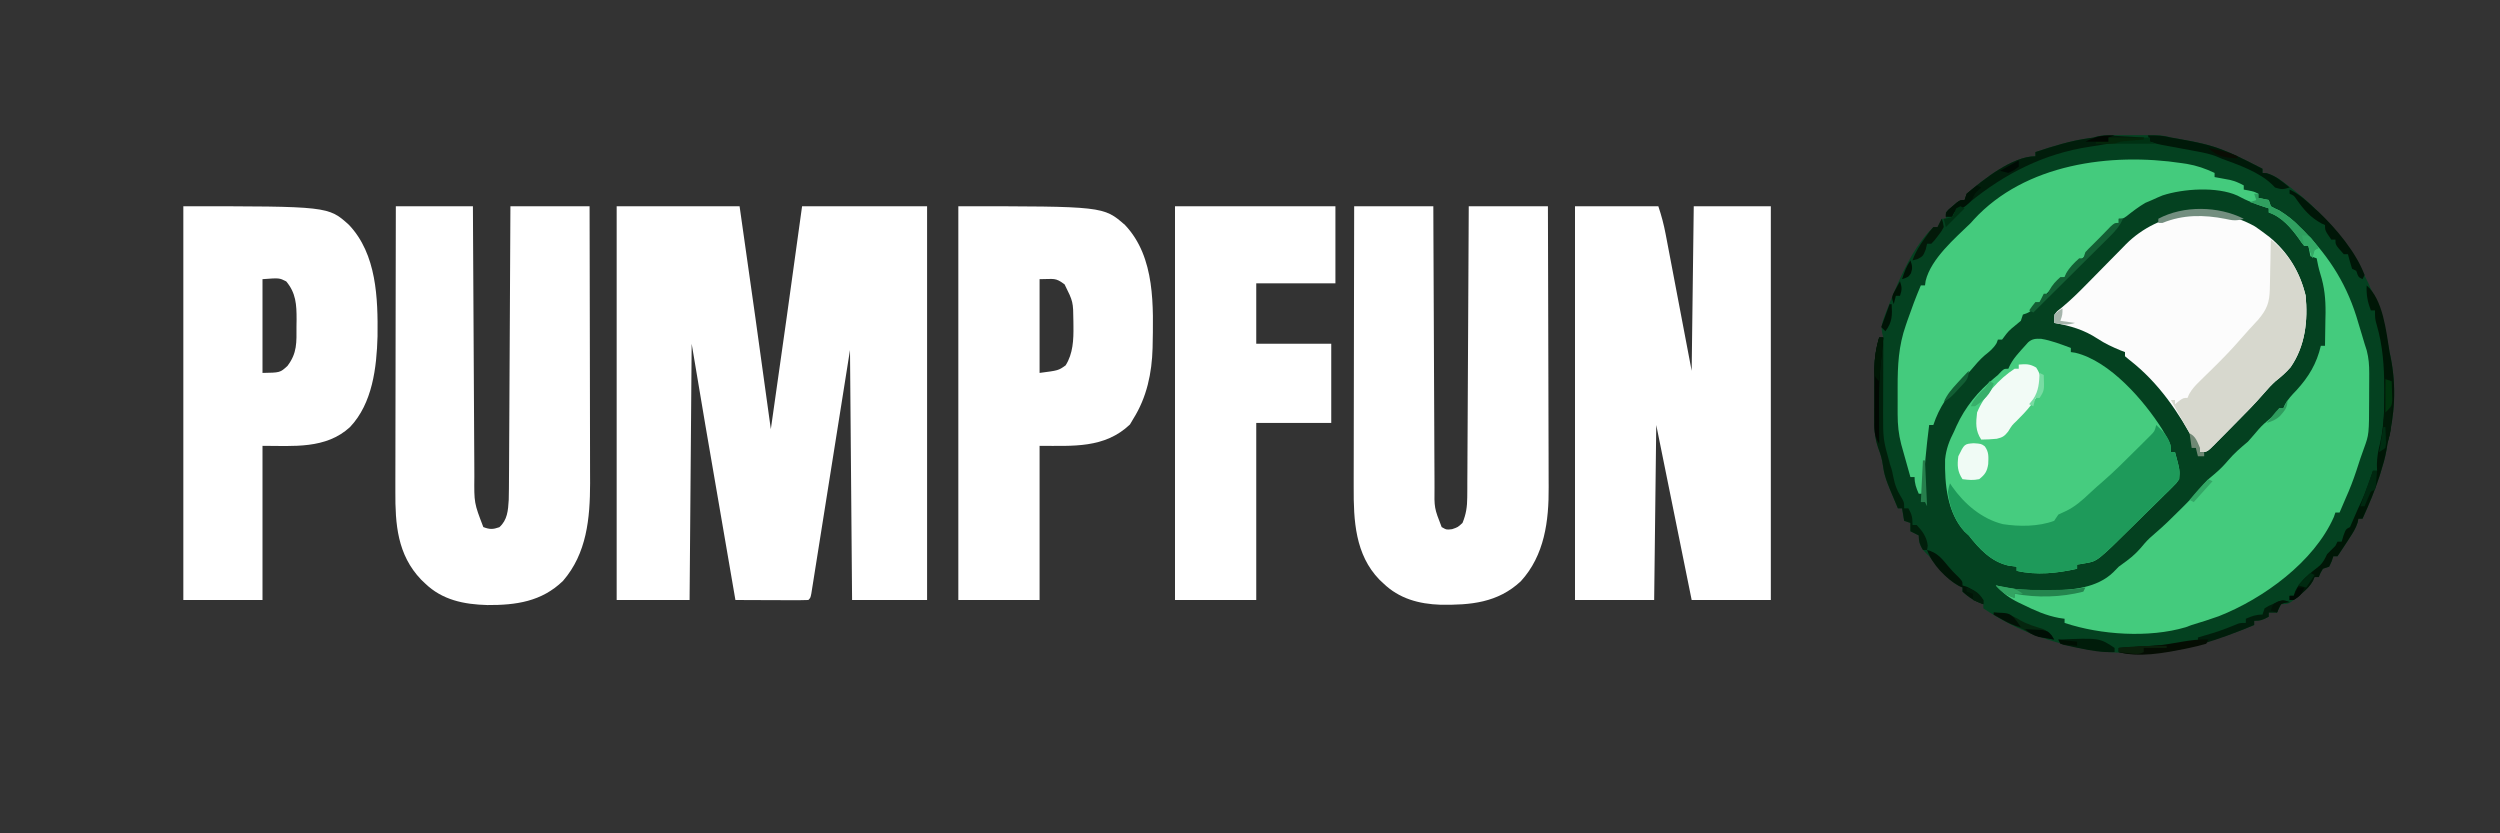 <?xml version="1.0" encoding="UTF-8"?>
<svg version="1.1" xmlns="http://www.w3.org/2000/svg" width="1200" height="400">
<rect width="100%" height="100%" fill="#333333" stroke="none"/>
<path d="M0 0 C1.277 -0.001 2.555 -0.003 3.871 -0.004 C4.534 -0.002 5.196 0 5.878 0.002 C7.899 0.008 9.92 0.002 11.941 -0.004 C13.219 -0.003 14.496 -0.001 15.812 0 C16.981 0.001 18.15 0.002 19.354 0.003 C21.93 0.113 23.956 0.413 26.406 1.133 C28.267 1.47 30.128 1.807 31.99 2.135 C38.664 3.318 45.083 4.622 51.406 7.133 C52.499 7.566 53.593 7.999 54.719 8.445 C60.047 10.794 65.216 13.499 70.406 16.133 C70.406 16.793 70.406 17.453 70.406 18.133 C71.41 18.216 71.41 18.216 72.434 18.301 C76.632 19.476 79.54 21.813 82.969 24.445 C83.675 24.984 84.381 25.523 85.108 26.079 C110.131 45.552 126.302 72.807 131.406 104.133 C131.671 105.409 131.671 105.409 131.941 106.711 C134.743 120.905 133.893 134.187 130.406 148.133 C130.254 149.097 130.102 150.061 129.945 151.055 C129.311 154.676 128.318 158.132 127.219 161.633 C127.004 162.321 126.789 163.01 126.568 163.719 C124.315 170.734 121.455 177.429 118.406 184.133 C117.746 184.133 117.086 184.133 116.406 184.133 C116.312 184.678 116.218 185.223 116.121 185.785 C115.204 188.798 113.692 191.063 111.969 193.695 C111.043 195.12 111.043 195.12 110.098 196.574 C108.871 198.43 107.64 200.282 106.406 202.133 C105.746 202.133 105.086 202.133 104.406 202.133 C104.138 202.937 103.87 203.742 103.594 204.57 C103.202 205.416 102.81 206.262 102.406 207.133 C101.416 207.463 100.426 207.793 99.406 208.133 C98.197 210.133 98.197 210.133 97.406 212.133 C96.746 212.133 96.086 212.133 95.406 212.133 C95.157 212.718 94.909 213.303 94.652 213.906 C93.232 216.444 91.684 217.885 89.469 219.758 C88.779 220.348 88.089 220.939 87.379 221.547 C82.919 225.133 82.919 225.133 79.406 225.133 C78.746 226.453 78.086 227.773 77.406 229.133 C76.086 229.133 74.766 229.133 73.406 229.133 C73.406 229.793 73.406 230.453 73.406 231.133 C70.759 232.593 69.512 233.133 66.406 233.133 C66.406 233.793 66.406 234.453 66.406 235.133 C32.493 249.345 -0.131 253.681 -35.594 241.133 C-36.309 240.881 -37.025 240.63 -37.762 240.371 C-46.82 237.142 -55.641 232.514 -63.594 227.133 C-63.594 226.473 -63.594 225.813 -63.594 225.133 C-64.316 224.885 -65.037 224.638 -65.781 224.383 C-68.87 223.01 -71.104 221.409 -73.594 219.133 C-73.594 218.473 -73.594 217.813 -73.594 217.133 C-74.171 216.881 -74.749 216.63 -75.344 216.371 C-81.131 213.186 -85.612 207.294 -89.594 202.133 C-90.13 201.617 -90.666 201.102 -91.219 200.57 C-93.765 197.908 -94.594 195.806 -94.594 192.133 C-95.914 191.473 -97.234 190.813 -98.594 190.133 C-98.594 188.813 -98.594 187.493 -98.594 186.133 C-99.584 185.803 -100.574 185.473 -101.594 185.133 C-101.924 183.153 -102.254 181.173 -102.594 179.133 C-103.254 179.133 -103.914 179.133 -104.594 179.133 C-110.956 164.128 -110.956 164.128 -112.12 156.554 C-112.58 154.204 -113.271 152.161 -114.122 149.928 C-115.754 145.131 -116.015 140.82 -115.957 135.785 C-115.958 134.929 -115.958 134.073 -115.959 133.191 C-115.956 131.395 -115.947 129.599 -115.93 127.803 C-115.906 125.074 -115.909 122.345 -115.916 119.615 C-115.91 117.859 -115.903 116.104 -115.895 114.348 C-115.895 113.542 -115.896 112.737 -115.897 111.907 C-115.833 106.681 -115.034 102.16 -113.594 97.133 C-112.934 97.133 -112.274 97.133 -111.594 97.133 C-111.786 96.4 -111.977 95.666 -112.175 94.911 C-112.629 91.898 -112.348 90.501 -111.293 87.684 C-110.98 86.844 -110.668 86.005 -110.345 85.14 C-109.819 83.806 -109.819 83.806 -109.281 82.445 C-108.922 81.521 -108.562 80.597 -108.192 79.646 C-103.335 67.544 -97.097 53.366 -87.594 44.133 C-86.934 44.133 -86.274 44.133 -85.594 44.133 C-84.934 42.813 -84.274 41.493 -83.594 40.133 C-82.934 40.133 -82.274 40.133 -81.594 40.133 C-81.594 39.143 -81.594 38.153 -81.594 37.133 C-80.133 35.527 -80.133 35.527 -78.219 33.945 C-77.279 33.151 -77.279 33.151 -76.32 32.34 C-74.594 31.133 -74.594 31.133 -72.594 31.133 C-72.099 29.648 -72.099 29.648 -71.594 28.133 C-63.51 21.252 -49.608 10.133 -38.594 10.133 C-38.594 9.473 -38.594 8.813 -38.594 8.133 C-30.137 5.321 -21.906 2.729 -13.047 1.492 C-10.691 1.206 -10.691 1.206 -8.853 0.619 C-5.87 -0.023 -3.05 0.003 0 0 Z " fill="#044120" transform="translate(1015.594,64.867)"/>
<path d="M0 0 C19.47 0 38.94 0 59 0 C64.123 35.651 69.109 71.317 74 107 C79.138 71.351 84.099 35.682 89 0 C108.8 0 128.6 0 149 0 C149 62.37 149 124.74 149 189 C137.12 189 125.24 189 113 189 C112.67 149.4 112.34 109.8 112 69 C110.64 77.579 109.28 86.157 107.879 94.996 C106.909 101.103 105.938 107.211 104.966 113.318 C103.706 121.239 102.447 129.16 101.193 137.082 C100.2 143.352 99.205 149.622 98.206 155.891 C97.677 159.212 97.149 162.534 96.624 165.856 C96.039 169.559 95.449 173.261 94.858 176.963 C94.684 178.072 94.51 179.181 94.33 180.324 C94.169 181.326 94.008 182.329 93.842 183.362 C93.702 184.239 93.563 185.115 93.42 186.018 C93 188 93 188 92 189 C89.406 189.089 86.84 189.115 84.246 189.098 C83.471 189.096 82.695 189.095 81.896 189.093 C79.41 189.088 76.924 189.075 74.438 189.062 C72.756 189.057 71.074 189.053 69.393 189.049 C65.262 189.038 61.131 189.021 57 189 C54.852 176.507 52.704 164.013 50.558 151.52 C49.56 145.716 48.563 139.912 47.565 134.108 C46.598 128.486 45.632 122.865 44.667 117.243 C44.302 115.119 43.937 112.996 43.571 110.872 C43.398 109.863 43.224 108.853 43.045 107.813 C42.895 106.939 42.744 106.065 42.589 105.164 C40.352 92.116 38.177 79.06 36 66 C35.67 106.59 35.34 147.18 35 189 C23.45 189 11.9 189 0 189 C0 126.63 0 64.26 0 0 Z " fill="#FFFFFF" transform="translate(296,99)"/>
<path d="M0 0 C0.786 0.118 1.572 0.235 2.382 0.356 C7.194 1.18 11.272 2.605 15.688 4.688 C15.688 5.348 15.688 6.008 15.688 6.688 C16.701 6.869 16.701 6.869 17.734 7.055 C18.626 7.222 19.518 7.39 20.438 7.562 C21.319 7.725 22.201 7.887 23.109 8.055 C25.557 8.655 27.493 9.467 29.688 10.688 C29.688 11.348 29.688 12.008 29.688 12.688 C30.863 12.904 30.863 12.904 32.062 13.125 C34.688 13.688 34.688 13.688 36.688 14.688 C36.688 15.348 36.688 16.008 36.688 16.688 C38.337 17.017 39.987 17.348 41.688 17.688 C42.017 18.677 42.347 19.668 42.688 20.688 C44.453 21.697 44.453 21.697 46.688 22.688 C50.472 25.053 53.638 27.435 56.688 30.688 C57.286 31.265 57.884 31.843 58.5 32.438 C71.31 45.614 79.654 59.026 84.688 76.688 C85.227 78.48 85.768 80.272 86.312 82.062 C86.775 83.603 87.233 85.145 87.688 86.688 C88.027 87.744 88.367 88.801 88.718 89.889 C89.697 93.724 89.931 96.924 89.918 100.871 C89.918 101.53 89.917 102.189 89.917 102.869 C89.914 104.253 89.906 105.637 89.893 107.021 C89.875 109.116 89.873 111.211 89.873 113.307 C89.83 130.19 89.83 130.19 87.375 136.938 C87.111 137.683 86.846 138.428 86.574 139.195 C86.282 140.018 85.989 140.84 85.688 141.688 C85.019 143.728 84.352 145.77 83.688 147.812 C82.217 152.225 80.599 156.45 78.688 160.688 C78.122 161.999 77.56 163.311 77 164.625 C76.567 165.636 76.134 166.646 75.688 167.688 C75.028 167.688 74.368 167.688 73.688 167.688 C73.444 168.393 73.2 169.098 72.949 169.824 C63.441 191.401 39.112 209.049 17.659 217.485 C13.38 219.036 9.044 220.373 4.688 221.688 C3.74 222.041 2.793 222.394 1.816 222.758 C-15.762 227.981 -39.033 226.447 -56.312 220.688 C-56.312 220.028 -56.312 219.368 -56.312 218.688 C-57.179 218.564 -58.045 218.44 -58.938 218.312 C-65.22 217.149 -70.693 214.692 -76.375 211.875 C-77.069 211.544 -77.763 211.214 -78.479 210.873 C-82.907 208.682 -86.013 206.373 -89.312 202.688 C-88.454 202.899 -88.454 202.899 -87.578 203.114 C-80.486 204.711 -73.689 205.021 -66.438 205 C-65.343 205.016 -64.249 205.032 -63.121 205.049 C-52.787 205.055 -40.682 203.915 -32.938 196.375 C-32.071 195.488 -31.205 194.601 -30.312 193.688 C-29.013 192.712 -27.699 191.755 -26.375 190.812 C-22.985 188.335 -20.479 185.683 -17.84 182.441 C-16.292 180.663 -14.678 179.204 -12.875 177.688 C-8.608 174.056 -4.651 170.144 -0.688 166.188 C-0.054 165.558 0.579 164.929 1.232 164.281 C4.784 160.719 8.148 157.076 11.347 153.193 C12.688 151.688 12.688 151.688 15.625 149.25 C18.144 147.142 20.078 145.168 22.188 142.688 C25.092 139.274 28.241 136.559 31.688 133.688 C33.483 131.696 35.213 129.657 36.949 127.613 C38.542 125.848 40.152 124.364 42 122.875 C44.833 120.789 44.833 120.789 46.688 117.688 C47.347 117.688 48.008 117.688 48.688 117.688 C48.929 117.124 49.17 116.561 49.418 115.98 C50.943 113.226 52.823 111.272 55 109 C60.897 102.553 64.696 96.198 66.688 87.688 C67.347 87.688 68.007 87.688 68.688 87.688 C68.776 83.583 68.828 79.48 68.875 75.375 C68.9 74.227 68.925 73.079 68.951 71.896 C69.008 65.232 68.446 59.468 66.435 53.101 C65.675 50.647 65.152 48.213 64.688 45.688 C63.697 45.358 62.708 45.028 61.688 44.688 C61.358 43.038 61.028 41.388 60.688 39.688 C60.028 39.688 59.367 39.688 58.688 39.688 C57.461 38.184 57.461 38.184 56.062 36.125 C52.325 30.965 47.856 25.744 41.688 23.688 C41.688 23.027 41.688 22.367 41.688 21.688 C41.131 21.517 40.574 21.347 40 21.172 C35.277 19.672 30.951 17.948 26.609 15.555 C16.867 11.159 0.548 12.242 -9.312 15.5 C-10.996 16.19 -12.667 16.913 -14.312 17.688 C-15.385 18.141 -16.457 18.595 -17.562 19.062 C-20.778 20.963 -23.659 23.155 -26.578 25.48 C-28.312 26.688 -28.312 26.688 -30.312 26.688 C-30.312 27.348 -30.312 28.008 -30.312 28.688 C-31.852 30.168 -31.852 30.168 -33.938 31.875 C-36.647 34.171 -39.065 36.438 -41.312 39.188 C-44.071 42.55 -47.195 45.258 -50.504 48.066 C-52.733 50.065 -54.452 52.347 -56.312 54.688 C-57.442 55.686 -58.589 56.664 -59.75 57.625 C-63.068 60.384 -65.601 63.334 -68.312 66.688 C-72.829 71.526 -72.829 71.526 -76.312 72.688 C-76.808 74.172 -76.808 74.172 -77.312 75.688 C-78.8 76.948 -80.29 78.206 -81.82 79.414 C-83.634 80.962 -84.899 82.779 -86.312 84.688 C-86.972 84.688 -87.632 84.688 -88.312 84.688 C-88.519 85.244 -88.725 85.801 -88.938 86.375 C-90.463 88.941 -92.306 90.386 -94.621 92.227 C-97.126 94.39 -99.186 96.868 -101.32 99.391 C-102.772 101.064 -104.274 102.695 -105.805 104.297 C-112.058 110.866 -116.438 117.063 -119.312 125.688 C-119.972 125.688 -120.632 125.688 -121.312 125.688 C-122.714 136.679 -123.747 147.621 -124.312 158.688 C-124.972 158.688 -125.632 158.688 -126.312 158.688 C-127.569 155.781 -128.312 153.891 -128.312 150.688 C-128.972 150.688 -129.632 150.688 -130.312 150.688 C-131.127 147.792 -131.939 144.896 -132.75 142 C-133.095 140.775 -133.095 140.775 -133.447 139.525 C-133.67 138.729 -133.892 137.933 -134.121 137.113 C-134.325 136.385 -134.53 135.657 -134.74 134.907 C-136.002 130.012 -136.441 125.589 -136.445 120.516 C-136.446 119.834 -136.447 119.152 -136.448 118.449 C-136.449 117.011 -136.447 115.572 -136.443 114.133 C-136.438 111.958 -136.443 109.784 -136.449 107.609 C-136.457 97.086 -136.019 87.734 -132.5 77.75 C-132.233 76.971 -131.966 76.192 -131.691 75.389 C-129.74 69.752 -127.656 64.175 -125.312 58.688 C-124.653 58.688 -123.993 58.688 -123.312 58.688 C-123.209 57.959 -123.106 57.231 -123 56.48 C-120.367 45.782 -108.957 36.131 -101.312 28.688 C-100.863 28.181 -100.413 27.674 -99.949 27.152 C-75.27 0.269 -34.166 -5.147 0 0 Z " fill="#44CB7D" transform="translate(1047.312,78.312)"/>
<path d="M0 0 C13.2 0 26.4 0 40 0 C41.526 4.578 42.618 8.682 43.512 13.382 C43.651 14.107 43.79 14.831 43.933 15.577 C44.379 17.902 44.818 20.228 45.258 22.555 C45.533 23.998 45.809 25.442 46.086 26.885 C47.103 32.214 48.114 37.545 49.125 42.875 C51.394 54.796 53.663 66.718 56 79 C56.33 52.93 56.66 26.86 57 0 C69.21 0 81.42 0 94 0 C94 62.37 94 124.74 94 189 C81.46 189 68.92 189 56 189 C50.39 161.28 44.78 133.56 39 105 C38.67 132.72 38.34 160.44 38 189 C25.46 189 12.92 189 0 189 C0 126.63 0 64.26 0 0 Z " fill="#FFFFFF" transform="translate(756,99)"/>
<path d="M0 0 C12.54 0 25.08 0 38 0 C38.015 4.416 38.029 8.833 38.044 13.383 C38.095 27.968 38.161 42.552 38.236 57.137 C38.281 65.98 38.32 74.823 38.346 83.667 C38.369 91.376 38.403 99.085 38.449 106.794 C38.473 110.874 38.491 114.955 38.498 119.036 C38.504 122.88 38.524 126.723 38.554 130.567 C38.563 131.975 38.567 133.383 38.565 134.791 C38.434 144.839 38.434 144.839 42 154 C44.333 155.333 44.333 155.333 47 155 C49.786 154.062 49.786 154.062 52 152 C53.727 147.817 54.255 144.239 54.278 139.736 C54.29 138.499 54.301 137.262 54.312 135.988 C54.315 134.631 54.317 133.274 54.319 131.917 C54.328 130.477 54.338 129.038 54.349 127.599 C54.377 123.702 54.392 119.806 54.405 115.91 C54.42 111.834 54.447 107.758 54.473 103.682 C54.519 95.969 54.556 88.255 54.589 80.542 C54.628 71.758 54.677 62.975 54.727 54.191 C54.831 36.128 54.918 18.064 55 0 C67.54 0 80.08 0 93 0 C93.068 19.038 93.123 38.075 93.155 57.113 C93.171 65.954 93.192 74.795 93.226 83.636 C93.256 91.348 93.276 99.06 93.282 106.772 C93.286 110.85 93.295 114.927 93.317 119.005 C93.338 122.855 93.344 126.706 93.339 130.556 C93.34 131.957 93.346 133.359 93.358 134.76 C93.486 151.037 91.386 167.533 80 180 C68.908 190.351 55.854 191.479 41.398 191.277 C31.052 190.913 21.582 188.343 14 181 C13.08 180.138 13.08 180.138 12.141 179.258 C0.47 167.238 -0.313 150.813 -0.227 134.982 C-0.226 133.502 -0.227 132.023 -0.228 130.543 C-0.229 126.561 -0.217 122.578 -0.203 118.595 C-0.19 114.421 -0.189 110.246 -0.187 106.071 C-0.181 98.181 -0.164 90.291 -0.144 82.4 C-0.122 73.411 -0.111 64.422 -0.101 55.433 C-0.08 36.955 -0.043 18.478 0 0 Z " fill="#FFFFFF" transform="translate(650,99)"/>
<path d="M0 0 C12.21 0 24.42 0 37 0 C37.03 6.275 37.03 6.275 37.06 12.677 C37.127 26.515 37.205 40.353 37.288 54.191 C37.338 62.579 37.384 70.968 37.422 79.356 C37.455 86.671 37.495 93.986 37.543 101.3 C37.568 105.17 37.59 109.04 37.603 112.91 C37.616 116.56 37.638 120.21 37.667 123.86 C37.681 125.822 37.684 127.784 37.688 129.747 C37.567 142.45 37.567 142.45 42 154 C45.082 155.166 46.564 155.152 49.688 154.062 C53.586 150.586 53.875 145.976 54.191 140.97 C54.286 137.27 54.313 133.574 54.319 129.873 C54.328 128.453 54.338 127.033 54.349 125.613 C54.376 121.779 54.392 117.945 54.405 114.111 C54.42 110.096 54.447 106.082 54.473 102.068 C54.519 94.475 54.556 86.882 54.589 79.289 C54.628 70.641 54.677 61.992 54.727 53.344 C54.831 35.563 54.918 17.782 55 0 C67.54 0 80.08 0 93 0 C93.045 18.516 93.082 37.032 93.104 55.549 C93.114 64.147 93.128 72.746 93.151 81.345 C93.171 88.846 93.184 96.347 93.188 103.848 C93.191 107.814 93.197 111.78 93.211 115.746 C93.225 119.491 93.229 123.236 93.226 126.982 C93.227 128.986 93.238 130.991 93.249 132.995 C93.211 149.788 91.68 166.631 80.227 179.844 C69.961 189.785 57.63 191.499 43.922 191.422 C32.731 191.118 22.285 189.043 14 181 C13.08 180.12 13.08 180.12 12.141 179.223 C0.724 167.294 -0.311 152.623 -0.227 136.912 C-0.226 135.413 -0.227 133.914 -0.228 132.415 C-0.229 128.374 -0.217 124.333 -0.203 120.293 C-0.19 116.059 -0.189 111.826 -0.187 107.593 C-0.181 99.589 -0.164 91.585 -0.144 83.582 C-0.122 74.464 -0.111 65.347 -0.101 56.23 C-0.08 37.486 -0.043 18.743 0 0 Z " fill="#FFFFFF" transform="translate(190,99)"/>
<path d="M0 0 C69.695 0 69.695 0 80 9 C94.696 24.524 93.613 48.175 93.242 68.094 C92.905 80.108 90.465 91.71 84 102 C83.464 102.907 82.927 103.815 82.375 104.75 C70.135 116.346 55.038 115 39 115 C39 139.42 39 163.84 39 189 C26.13 189 13.26 189 0 189 C0 126.63 0 64.26 0 0 Z M39 35 C39 49.85 39 64.7 39 80 C48.062 78.829 48.062 78.829 51.5 76.375 C55.08 70.707 55.336 64.084 55.25 57.562 C55.243 56.82 55.236 56.078 55.229 55.314 C55.128 45.813 55.128 45.813 51 37.5 C46.468 34.101 46.048 35 39 35 Z " fill="#FFFFFF" transform="translate(460,99)"/>
<path d="M0 0 C69.589 0 69.589 0 79.5 8.938 C92.817 22.991 93.429 44.162 93.219 62.422 C92.8 77.486 90.777 94.627 80 106 C68.402 116.678 52.727 115 38 115 C38 139.42 38 163.84 38 189 C25.46 189 12.92 189 0 189 C0 126.63 0 64.26 0 0 Z M38 35 C38 49.85 38 64.7 38 80 C46.433 79.865 46.433 79.865 49.938 76.688 C54.701 70.48 54.334 65.328 54.312 57.688 C54.329 56.572 54.345 55.456 54.361 54.307 C54.366 47.233 54.081 41.673 49.375 36.062 C46.064 34.387 46.064 34.387 38 35 Z " fill="#FFFFFF" transform="translate(88,99)"/>
<path d="M0 0 C25.41 0 50.82 0 77 0 C77 12.21 77 24.42 77 37 C64.46 37 51.92 37 39 37 C39 46.57 39 56.14 39 66 C50.88 66 62.76 66 75 66 C75 78.54 75 91.08 75 104 C63.12 104 51.24 104 39 104 C39 132.05 39 160.1 39 189 C26.13 189 13.26 189 0 189 C0 126.63 0 64.26 0 0 Z " fill="#FFFFFF" transform="translate(564,99)"/>
<path d="M0 0 C4.916 0.811 9.588 2.656 14.25 4.371 C14.25 5.031 14.25 5.691 14.25 6.371 C14.96 6.477 15.671 6.582 16.402 6.691 C32.959 10.643 49.376 29.606 58.066 43.367 C62.25 50.45 62.25 50.45 62.25 54.371 C62.91 54.371 63.57 54.371 64.25 54.371 C66.61 63.073 66.61 63.073 66.25 67.371 C65 69.229 65 69.229 63.224 70.98 C62.563 71.645 61.901 72.309 61.22 72.993 C60.495 73.695 59.77 74.398 59.023 75.121 C58.283 75.857 57.543 76.593 56.78 77.351 C54.406 79.703 52.016 82.037 49.625 84.371 C48.037 85.943 46.449 87.516 44.863 89.09 C27 106.746 27 106.746 21.375 107.684 C20.594 107.824 19.813 107.965 19.008 108.109 C18.428 108.196 17.848 108.282 17.25 108.371 C17.25 109.031 17.25 109.691 17.25 110.371 C7.683 112.518 -2.095 113.598 -11.75 111.371 C-11.75 110.711 -11.75 110.051 -11.75 109.371 C-13.029 109.206 -14.307 109.041 -15.625 108.871 C-23.914 107.051 -29.701 100.852 -34.75 94.371 C-35.41 93.773 -36.07 93.175 -36.75 92.559 C-45.083 83.445 -46.368 69.681 -46.102 57.879 C-45.593 52.805 -44.057 48.872 -41.75 44.371 C-41.388 43.553 -41.026 42.734 -40.652 41.891 C-36.439 32.679 -30.299 25.273 -22.512 18.844 C-20.715 17.399 -20.715 17.399 -19.145 15.68 C-17.75 14.371 -17.75 14.371 -15.75 14.371 C-15.481 13.785 -15.211 13.198 -14.934 12.594 C-13.752 10.374 -12.469 8.693 -10.812 6.809 C-10.308 6.23 -9.804 5.651 -9.285 5.055 C-8.779 4.499 -8.272 3.944 -7.75 3.371 C-7.252 2.814 -6.755 2.257 -6.242 1.684 C-4.259 -0.061 -2.583 -0.095 0 0 Z " fill="#46CC7F" transform="translate(979.75,162.629)"/>
<path d="M0 0 C1.571 1.063 3.113 2.168 4.625 3.312 C5.405 3.9 6.185 4.488 6.988 5.094 C15.906 12.408 21.585 21.968 24.312 33.125 C25.491 45.141 24.166 57.383 17.102 67.59 C14.933 70.12 12.499 72.223 9.883 74.281 C7.937 76.032 6.328 77.768 4.633 79.75 C-0.002 85.126 -4.985 90.144 -9.992 95.17 C-11.643 96.83 -13.282 98.501 -14.922 100.172 C-15.973 101.23 -17.025 102.287 -18.078 103.344 C-18.566 103.844 -19.053 104.343 -19.555 104.859 C-23.032 108.312 -23.032 108.312 -26.375 108.312 C-27.301 106.572 -27.301 106.572 -28.246 104.797 C-36.616 89.267 -46.13 75.038 -60.234 64.094 C-60.941 63.506 -61.647 62.918 -62.375 62.312 C-62.375 61.653 -62.375 60.992 -62.375 60.312 C-63.076 60.044 -63.778 59.776 -64.5 59.5 C-68.356 57.907 -72.036 56.199 -75.523 53.891 C-82.196 49.528 -88.556 47.71 -96.375 46.312 C-96.375 42.312 -96.375 42.312 -94.889 40.655 C-94.214 40.119 -93.539 39.584 -92.844 39.032 C-88.587 35.515 -84.732 31.751 -80.875 27.805 C-79.479 26.392 -78.084 24.979 -76.688 23.566 C-74.525 21.373 -72.365 19.178 -70.211 16.977 C-68.106 14.829 -65.991 12.691 -63.875 10.555 C-63.241 9.902 -62.608 9.25 -61.955 8.578 C-46.106 -7.36 -19.922 -11.301 0 0 Z " fill="#FCFCFC" transform="translate(1082.375,108.688)"/>
<path d="M0 0 C3.381 3.114 5.709 5.541 7 10 C7 10.99 7 11.98 7 13 C7.66 13 8.32 13 9 13 C11.36 21.702 11.36 21.702 11 26 C9.75 27.858 9.75 27.858 7.974 29.609 C7.313 30.274 6.651 30.938 5.97 31.622 C5.245 32.324 4.52 33.027 3.773 33.75 C3.033 34.486 2.293 35.221 1.53 35.979 C-0.844 38.332 -3.234 40.666 -5.625 43 C-7.213 44.572 -8.801 46.145 -10.387 47.719 C-28.25 65.375 -28.25 65.375 -33.875 66.312 C-34.656 66.453 -35.437 66.594 -36.242 66.738 C-36.822 66.825 -37.402 66.911 -38 67 C-38 67.66 -38 68.32 -38 69 C-47.567 71.147 -57.345 72.227 -67 70 C-67 69.34 -67 68.68 -67 68 C-68.279 67.835 -69.558 67.67 -70.875 67.5 C-79.164 65.68 -84.951 59.481 -90 53 C-90.66 52.402 -91.32 51.804 -92 51.188 C-96.765 45.976 -99.329 38.997 -100 32 C-99.543 29.734 -99.543 29.734 -99 28 C-98.507 28.744 -98.507 28.744 -98.004 29.504 C-92.142 37.876 -83.745 45.08 -73.621 47.59 C-65.77 48.818 -56.526 48.804 -49 46 C-48.34 45.01 -47.68 44.02 -47 43 C-45.845 42.464 -44.69 41.928 -43.5 41.375 C-38.84 39.172 -35.419 36.023 -31.688 32.512 C-29.606 30.566 -27.5 28.702 -25.34 26.848 C-20.198 22.367 -15.385 17.569 -10.562 12.75 C-9.653 11.853 -8.744 10.956 -7.807 10.031 C-6.944 9.17 -6.081 8.309 -5.191 7.422 C-4.41 6.644 -3.628 5.867 -2.823 5.065 C-0.796 3.04 -0.796 3.04 0 0 Z " fill="#1E9A5A" transform="translate(1035,204)"/>
<path d="M0 0 C8.808 6.895 14.036 15.966 16.688 26.812 C17.866 38.829 16.541 51.071 9.477 61.277 C7.308 63.808 4.874 65.911 2.258 67.969 C0.312 69.719 -1.297 71.455 -2.992 73.438 C-7.627 78.814 -12.61 83.832 -17.617 88.857 C-19.268 90.518 -20.907 92.188 -22.547 93.859 C-23.598 94.917 -24.65 95.975 -25.703 97.031 C-26.191 97.531 -26.678 98.031 -27.18 98.546 C-30.657 102 -30.657 102 -34 102 C-34.282 101.491 -34.564 100.983 -34.854 100.459 C-36.153 98.118 -37.451 95.778 -38.75 93.438 C-39.193 92.638 -39.637 91.838 -40.094 91.014 C-42.697 86.324 -45.328 81.651 -48 77 C-47.34 77 -46.68 77 -46 77 C-46 77.66 -46 78.32 -46 79 C-45.381 78.505 -44.763 78.01 -44.125 77.5 C-42 76 -42 76 -40 76 C-39.75 75.423 -39.5 74.847 -39.243 74.253 C-37.826 71.685 -36.211 70 -34.113 67.953 C-33.339 67.19 -32.565 66.427 -31.768 65.641 C-30.552 64.457 -30.552 64.457 -29.312 63.25 C-24.192 58.242 -19.195 53.22 -14.53 47.782 C-11.777 44.576 -8.883 41.497 -6.016 38.395 C-1.89 33.493 -0.621 30.198 -0.488 23.73 C-0.47 23.049 -0.452 22.368 -0.434 21.667 C-0.38 19.507 -0.346 17.348 -0.312 15.188 C-0.279 13.717 -0.245 12.246 -0.209 10.775 C-0.124 7.184 -0.057 3.592 0 0 Z " fill="#D7D8CE" transform="translate(1090,115)"/>
<path d="M0 0 C3.418 -0.311 5.401 -0.363 8.375 1.438 C10.376 4.592 10.864 6.64 10.723 10.355 C8.932 16.909 3.564 22.445 -1.164 27.156 C-3.21 29.092 -3.21 29.092 -5.125 32.188 C-6.879 34.384 -7.762 34.943 -10.543 35.605 C-13.04 35.848 -15.492 35.99 -18 36 C-20.859 31.712 -20.587 28.03 -20 23 C-16.77 14.925 -9.275 6.704 -2 2 C-1.34 2 -0.68 2 0 2 C0 1.34 0 0.68 0 0 Z " fill="#F2FBF6" transform="translate(969,175)"/>
<path d="M0 0 C7.913 6.856 9.396 22.159 11 32 C11.177 32.851 11.353 33.702 11.535 34.578 C14.337 48.772 13.487 62.054 10 76 C9.848 76.964 9.696 77.928 9.539 78.922 C8.905 82.543 7.912 85.999 6.812 89.5 C6.598 90.188 6.383 90.877 6.161 91.586 C3.909 98.601 1.048 105.296 -2 112 C-2.66 112 -3.32 112 -4 112 C-4.141 112.818 -4.141 112.818 -4.285 113.652 C-5.203 116.665 -6.715 118.93 -8.438 121.562 C-9.364 122.988 -9.364 122.988 -10.309 124.441 C-11.535 126.297 -12.766 128.149 -14 130 C-14.66 130 -15.32 130 -16 130 C-16.268 130.804 -16.536 131.609 -16.812 132.438 C-17.204 133.283 -17.596 134.129 -18 135 C-18.99 135.33 -19.98 135.66 -21 136 C-22.209 138 -22.209 138 -23 140 C-23.66 140 -24.32 140 -25 140 C-25.247 140.583 -25.495 141.165 -25.75 141.766 C-27.185 144.331 -28.777 145.837 -31 147.75 C-31.701 148.364 -32.403 148.977 -33.125 149.609 C-35 151 -35 151 -37 151 C-37 150.34 -37 149.68 -37 149 C-36.34 149 -35.68 149 -35 149 C-34.773 148.278 -34.546 147.556 -34.312 146.812 C-31.829 141.491 -27.051 138.13 -22.551 134.527 C-20.817 132.82 -20.034 131.186 -19 129 C-17.687 127.647 -16.355 126.311 -15 125 C-14.67 124.34 -14.34 123.68 -14 123 C-13.34 123 -12.68 123 -12 123 C-11.711 122.031 -11.422 121.061 -11.125 120.062 C-10 117 -10 117 -8 116 C-7.278 114.419 -6.569 112.831 -5.918 111.219 C-4.855 108.649 -3.678 106.144 -2.5 103.625 C-0.304 98.829 1.432 94.034 3 89 C3.66 89 4.32 89 5 89 C4.97 87.977 4.939 86.954 4.908 85.899 C4.996 82.183 5.551 79.194 6.473 75.609 C8.309 67.426 8.504 59.591 8.438 51.25 C8.436 50.508 8.435 49.765 8.434 49 C8.405 38.751 7.744 29.026 4.875 19.133 C4 16 4 16 4 12 C3.34 12 2.68 12 2 12 C0.409 7.823 -0.213 4.468 0 0 Z " fill="#001606" transform="translate(1136,137)"/>
<path d="M0 0 C0.66 0 1.32 0 2 0 C1.995 1.275 1.99 2.551 1.984 3.865 C1.966 8.641 1.955 13.418 1.945 18.195 C1.94 20.254 1.933 22.312 1.925 24.371 C1.912 27.348 1.907 30.324 1.902 33.301 C1.897 34.206 1.892 35.112 1.887 36.045 C1.873 48.837 1.873 48.837 5.25 61.035 C6.076 63.198 6.508 65.289 6.938 67.562 C7.575 70.715 8.47 73.116 10.125 75.875 C12 79 12 79 12 82 C12.66 82 13.32 82 14 82 C15.765 85.088 16 86.233 16 90 C16.66 90 17.32 90 18 90 C20.833 92.979 22.875 95.822 23.312 99.938 C23.209 100.618 23.106 101.299 23 102 C22.34 102 21.68 102 21 102 C19.539 99.353 19 98.106 19 95 C17.68 94.34 16.36 93.68 15 93 C15 91.68 15 90.36 15 89 C13.515 88.505 13.515 88.505 12 88 C11.505 85.03 11.505 85.03 11 82 C10.34 82 9.68 82 9 82 C2.638 66.996 2.638 66.996 1.474 59.421 C1.014 57.071 0.323 55.029 -0.528 52.795 C-2.16 47.998 -2.421 43.687 -2.363 38.652 C-2.364 37.796 -2.364 36.94 -2.365 36.058 C-2.362 34.262 -2.353 32.466 -2.336 30.671 C-2.313 27.941 -2.316 25.212 -2.322 22.482 C-2.317 20.727 -2.31 18.971 -2.301 17.215 C-2.302 16.409 -2.303 15.604 -2.304 14.774 C-2.239 9.548 -1.441 5.027 0 0 Z " fill="#011F0B" transform="translate(902,162)"/>
<path d="M0 0 C0.889 0.048 1.779 0.097 2.695 0.146 C3.616 0.203 4.536 0.259 5.484 0.316 C6.42 0.369 7.356 0.421 8.32 0.475 C10.625 0.604 12.93 0.739 15.234 0.879 C15.234 1.209 15.234 1.539 15.234 1.879 C14.58 1.928 13.925 1.977 13.25 2.027 C7.191 2.524 1.249 3.296 -4.738 4.352 C-6.721 4.697 -8.708 5.018 -10.699 5.312 C-32.637 8.605 -51.353 18.148 -68.453 32.066 C-70.766 33.879 -70.766 33.879 -73.516 35.504 C-75.887 36.68 -75.887 36.68 -76.766 38.879 C-77.756 38.879 -78.746 38.879 -79.766 38.879 C-79.766 36.879 -79.766 36.879 -78.305 35.371 C-77.673 34.837 -77.041 34.304 -76.391 33.754 C-75.764 33.215 -75.138 32.676 -74.492 32.121 C-72.766 30.879 -72.766 30.879 -70.766 30.879 C-70.436 29.889 -70.106 28.899 -69.766 27.879 C-61.682 20.998 -47.78 9.879 -36.766 9.879 C-36.766 9.219 -36.766 8.559 -36.766 7.879 C-28.308 5.067 -20.077 2.476 -11.219 1.238 C-8.845 0.946 -8.845 0.946 -6.91 0.349 C-4.496 -0.18 -2.465 -0.142 0 0 Z " fill="#011D0B" transform="translate(1013.766,65.121)"/>
<path d="M0 0 C-0.619 0.083 -1.238 0.165 -1.875 0.25 C-4.184 0.813 -4.184 0.813 -5.25 3.062 C-5.621 4.022 -5.621 4.022 -6 5 C-7.32 5 -8.64 5 -10 5 C-10 5.66 -10 6.32 -10 7 C-12.647 8.461 -13.894 9 -17 9 C-17 9.66 -17 10.32 -17 11 C-34.339 18.266 -50.33 23.715 -69.25 24.75 C-70.06 24.795 -70.87 24.839 -71.705 24.885 C-75.346 25.041 -78.499 25.002 -82 24 C-82 23.34 -82 22.68 -82 22 C-81.133 21.945 -80.266 21.889 -79.373 21.832 C-76.123 21.624 -72.872 21.413 -69.622 21.2 C-68.222 21.109 -66.821 21.019 -65.421 20.93 C-54.684 20.245 -54.684 20.245 -44 19 C-44 18.34 -44 17.68 -44 17 C-42.714 16.619 -42.714 16.619 -41.402 16.23 C-34.024 14.058 -34.024 14.058 -26.875 11.25 C-24 10 -24 10 -21 10 C-21 9.34 -21 8.68 -21 8 C-18.094 6.743 -16.204 6 -13 6 C-12.67 5.01 -12.34 4.02 -12 3 C-10.039 1.797 -10.039 1.797 -7.625 0.75 C-6.834 0.394 -6.042 0.038 -5.227 -0.328 C-3 -1 -3 -1 0 0 Z " fill="#011D0B" transform="translate(1099,289)"/>
<path d="M0 0 C3.902 -0.075 7.243 0.027 11 1 C12.861 1.338 14.722 1.674 16.584 2.002 C23.258 3.186 29.677 4.489 36 7 C37.093 7.433 38.186 7.866 39.312 8.312 C44.64 10.661 49.809 13.366 55 16 C55 16.66 55 17.32 55 18 C55.66 18.041 56.32 18.082 57 18.125 C61.389 19.405 64.485 22.148 68 25 C64.99 25.934 64.133 26.044 61 25 C60.568 24.555 60.136 24.111 59.691 23.652 C53.315 17.423 43.259 14.068 35 11 C34.254 10.679 33.509 10.358 32.741 10.027 C29.807 8.928 27.01 8.314 23.93 7.746 C22.215 7.424 22.215 7.424 20.465 7.096 C18.688 6.77 18.688 6.77 16.875 6.438 C14.518 6 12.161 5.562 9.805 5.121 C8.763 4.93 7.721 4.738 6.648 4.541 C4 4 4 4 1 3 C0.67 2.01 0.34 1.02 0 0 Z " fill="#001909" transform="translate(1031,65)"/>
<path d="M0 0 C3.625 0.25 3.625 0.25 5.324 1.492 C7.38 4.271 7.102 6.666 6.965 10.02 C6.43 13.532 5.425 15.08 2.625 17.25 C-0.333 17.852 -2.29 17.648 -5.375 17.25 C-7.841 13.551 -7.944 10.542 -7.375 6.25 C-4.479 0.332 -4.479 0.332 0 0 Z " fill="#F0FBF5" transform="translate(947.375,212.75)"/>
<path d="M0 0 C4.755 2.167 8.187 5.488 12 9 C12.63 9.565 13.261 10.129 13.91 10.711 C22.296 18.597 31.941 30.097 36 41 C35.505 41.99 35.505 41.99 35 43 C33 42 33 42 32 39 C31.34 38.67 30.68 38.34 30 38 C29.269 35.686 28.599 33.352 28 31 C27.34 31 26.68 31 26 31 C22 26.529 22 26.529 22 24 C21.34 24 20.68 24 20 24 C17 19.615 17 19.615 17 17 C16.443 16.753 15.886 16.505 15.312 16.25 C9.98 13.367 6.764 9.588 3.332 4.707 C2.094 2.868 2.094 2.868 0 2 C0 1.34 0 0.68 0 0 Z " fill="#001607" transform="translate(1099,91)"/>
<path d="M0 0 C0.66 0 1.32 0 2 0 C2 0.66 2 1.32 2 2 C3.65 2.33 5.3 2.66 7 3 C7.33 3.99 7.66 4.98 8 6 C9.766 7.009 9.766 7.009 12 8 C15.784 10.365 18.951 12.748 22 16 C22.639 16.619 23.279 17.238 23.938 17.875 C26.454 20.468 28.712 23.204 31 26 C30.01 26.495 30.01 26.495 29 27 C28.348 29.025 28.348 29.025 28 31 C27.34 29.02 26.68 27.04 26 25 C25.34 25 24.68 25 24 25 C22.773 23.496 22.773 23.496 21.375 21.438 C17.638 16.277 13.168 11.056 7 9 C7 8.34 7 7.68 7 7 C4.03 6.01 1.06 5.02 -2 4 C-1.01 3.67 -0.02 3.34 1 3 C0.67 2.01 0.34 1.02 0 0 Z " fill="#30A060" transform="translate(1082,93)"/>
<path d="M0 0 C0.66 0 1.32 0 2 0 C0.529 3.404 -1.369 5.613 -3.991 8.218 C-4.811 9.038 -5.632 9.859 -6.478 10.704 C-7.364 11.58 -8.251 12.457 -9.164 13.359 C-10.071 14.264 -10.978 15.168 -11.913 16.1 C-14.319 18.498 -16.73 20.89 -19.143 23.281 C-21.607 25.724 -24.065 28.173 -26.523 30.621 C-31.344 35.419 -36.17 40.212 -41 45 C-41.66 44.67 -42.32 44.34 -43 44 C-41.625 42 -41.625 42 -40 40 C-39.34 40 -38.68 40 -38 40 C-37.34 38.68 -36.68 37.36 -36 36 C-35.34 36 -34.68 36 -34 36 C-33.752 35.422 -33.505 34.845 -33.25 34.25 C-31.817 31.671 -30.216 29.939 -28 28 C-27.34 28 -26.68 28 -26 28 C-25.773 27.443 -25.546 26.886 -25.312 26.312 C-23.624 23.338 -21.533 21.28 -19 19 C-18.34 19 -17.68 19 -17 19 C-16.67 18.01 -16.34 17.02 -16 16 C-14.913 14.845 -13.816 13.699 -12.668 12.605 C-11.333 11.321 -10.03 10.003 -8.738 8.676 C-7.938 7.855 -7.137 7.034 -6.312 6.188 C-5.162 5.002 -5.162 5.002 -3.988 3.793 C-2 2 -2 2 0 2 C0 1.34 0 0.68 0 0 Z " fill="#135F34" transform="translate(1017,105)"/>
<path d="M0 0 C-0.33 0.66 -0.66 1.32 -1 2 C-3.801 2.808 -6.526 3.475 -9.375 4.062 C-10.217 4.238 -11.059 4.414 -11.926 4.594 C-21.525 6.472 -33.439 8.713 -43 6 C-43 5.34 -43 4.68 -43 4 C-42.133 3.95 -41.266 3.9 -40.373 3.848 C-37.122 3.657 -33.872 3.458 -30.622 3.255 C-29.222 3.169 -27.821 3.086 -26.421 3.005 C-17.752 2.505 -8.472 -0.529 0 0 Z " fill="#050D03" transform="translate(1060,307)"/>
<path d="M0 0 C4.925 1.194 7.185 4.227 10.285 7.965 C11.763 9.718 13.277 11.299 14.938 12.875 C17 15 17 15 17 17 C17.722 17.227 18.444 17.454 19.188 17.688 C22.564 19.263 24.558 21.209 27 24 C27 24.66 27 25.32 27 26 C23.013 24.633 20.115 22.848 17 20 C17 19.34 17 18.68 17 18 C16.422 17.749 15.845 17.497 15.25 17.238 C9.127 13.868 2.206 6.618 0 0 Z " fill="#011507" transform="translate(925,264)"/>
<path d="M0 0 C0.99 0.33 1.98 0.66 3 1 C3.111 7.634 3.015 14.248 2.688 20.875 C2.629 22.089 2.571 23.304 2.512 24.555 C1.961 28.264 0.933 30.802 -1 34 C-1.99 34.495 -1.99 34.495 -3 35 C-2.867 34.401 -2.734 33.801 -2.598 33.184 C-0.463 22.228 -0.348 11.128 0 0 Z " fill="#011A08" transform="translate(1145,182)"/>
<path d="M0 0 C-3.309 1.088 -5.448 0.853 -8.812 0.062 C-19.24 -1.976 -29.115 -2.021 -39 2 C-39.66 2 -40.32 2 -41 2 C-41 1.34 -41 0.68 -41 0 C-28.906 -6.469 -12.201 -6.142 0 0 Z " fill="#738E7F" transform="translate(1077,105)"/>
<path d="M0 0 C19.77 -0.82 19.77 -0.82 27 4 C27 4.66 27 5.32 27 6 C21.135 6.238 15.849 5.359 10.125 4.125 C9.259 3.951 8.393 3.777 7.5 3.598 C6.678 3.424 5.855 3.25 5.008 3.07 C4.262 2.913 3.515 2.756 2.747 2.594 C1 2 1 2 0 0 Z " fill="#001C0A" transform="translate(988,307)"/>
<path d="M0 0 C5.23 0.367 8.506 1.017 13.004 3.895 C16.322 5.732 19.937 6.746 23.547 7.875 C26.331 9.152 27.396 10.433 29 13 C23.385 12.073 18.782 11.231 14 8 C12.886 7.526 11.773 7.051 10.625 6.562 C6.872 4.945 3.512 3.078 0 1 C0 0.67 0 0.34 0 0 Z " fill="#05260F" transform="translate(957,294)"/>
<path d="M0 0 C0.66 0 1.32 0 2 0 C1.939 0.594 1.879 1.189 1.816 1.801 C1.733 2.63 1.649 3.459 1.562 4.312 C1.481 5.113 1.4 5.914 1.316 6.738 C1.212 7.815 1.108 8.891 1 10 C0.915 10.745 0.831 11.491 0.744 12.259 C-0.113 20.404 -0.114 28.505 -0.062 36.688 C-0.057 38.083 -0.053 39.478 -0.049 40.873 C-0.037 44.249 -0.021 47.624 0 51 C-2.607 47.089 -2.288 43.774 -2.266 39.238 C-2.268 38.374 -2.269 37.509 -2.271 36.618 C-2.273 34.787 -2.269 32.955 -2.261 31.123 C-2.25 28.34 -2.261 25.558 -2.273 22.775 C-2.272 20.992 -2.27 19.209 -2.266 17.426 C-2.27 16.602 -2.274 15.777 -2.278 14.928 C-2.236 9.638 -1.467 5.087 0 0 Z " fill="#010802" transform="translate(902,162)"/>
<path d="M0 0 C0.853 0.213 0.853 0.213 1.724 0.431 C8.93 2.069 15.819 2.268 23.188 2.188 C24.324 2.187 25.46 2.186 26.631 2.186 C32.186 2.156 37.53 1.989 43 1 C42.67 1.66 42.34 2.32 42 3 C31.41 5.736 19.724 6.022 9 4 C9 4.66 9 5.32 9 6 C5.063 4.688 2.773 3.081 0 0 Z " fill="#24854E" transform="translate(958,281)"/>
<path d="M0 0 C0.676 1.734 0.676 1.734 1 4 C-0.145 6.141 -0.145 6.141 -1.812 8.25 C-2.355 8.956 -2.898 9.663 -3.457 10.391 C-3.966 10.922 -4.475 11.453 -5 12 C-5.66 12 -6.32 12 -7 12 C-7.227 12.949 -7.454 13.898 -7.688 14.875 C-9 18 -9 18 -11.625 19.375 C-12.801 19.684 -12.801 19.684 -14 20 C-12.56 15.898 -10.555 12.696 -8 9.188 C-7.299 8.212 -6.598 7.236 -5.875 6.23 C-5.256 5.494 -4.638 4.758 -4 4 C-3.34 4 -2.68 4 -2 4 C-1.34 2.68 -0.68 1.36 0 0 Z " fill="#031909" transform="translate(932,105)"/>
<path d="M0 0 C0.66 0.33 1.32 0.66 2 1 C1.35 1.588 1.35 1.588 0.688 2.188 C-1.123 3.967 -1.123 3.967 -2.25 6.438 C-4.641 9.938 -7.281 11.003 -11 13 C-11.33 13.66 -11.66 14.32 -12 15 C-12.99 15 -13.98 15 -15 15 C-15 13 -15 13 -13.539 11.492 C-12.592 10.692 -12.592 10.692 -11.625 9.875 C-10.999 9.336 -10.372 8.797 -9.727 8.242 C-8 7 -8 7 -6 7 C-5.67 6.01 -5.34 5.02 -5 4 C-3.377 2.614 -1.713 1.274 0 0 Z " fill="#001306" transform="translate(949,89)"/>
<path d="M0 0 C0 0.33 0 0.66 0 1 C-3.63 1 -7.26 1 -11 1 C-11 1.66 -11 2.32 -11 3 C-13.623 4.312 -15.23 3.896 -18.125 3.562 C-19.035 3.461 -19.945 3.359 -20.883 3.254 C-21.581 3.17 -22.28 3.086 -23 3 C-23 2.34 -23 1.68 -23 1 C-15.307 0.152 -7.737 -0.122 0 0 Z " fill="#0B1F0B" transform="translate(1040,310)"/>
<path d="M0 0 C0.99 0.33 1.98 0.66 3 1 C3.081 2.937 3.139 4.875 3.188 6.812 C3.24 8.431 3.24 8.431 3.293 10.082 C3 13 3 13 0 16 C0 10.72 0 5.44 0 0 Z " fill="#00340D" transform="translate(1145,182)"/>
<path d="M0 0 C0.66 0 1.32 0 2 0 C1.939 0.594 1.879 1.189 1.816 1.801 C1.17 8.197 0.572 14.597 0 21 C-2 19 -2 19 -2.266 16.68 C-2.233 10.766 -1.711 5.667 0 0 Z " fill="#001705" transform="translate(902,162)"/>
<path d="M0 0 C0.66 0 1.32 0 2 0 C1.886 1.48 1.759 2.959 1.625 4.438 C1.555 5.261 1.486 6.085 1.414 6.934 C1.277 7.616 1.141 8.297 1 9 C0.01 9.495 0.01 9.495 -1 10 C-2.054 12.31 -3.057 14.643 -4 17 C-4.66 17 -5.32 17 -6 17 C-4.145 11.281 -2.069 5.644 0 0 Z " fill="#002810" transform="translate(1139,226)"/>
<path d="M0 0 C0.66 0.33 1.32 0.66 2 1 C0.636 6.154 -2.726 9.066 -7 12 C-7.66 12 -8.32 12 -9 12 C-7.439 8.169 -4.932 5.859 -2 3 C-1.34 2.01 -0.68 1.02 0 0 Z " fill="#38AF6A" transform="translate(955,183)"/>
<path d="M0 0 C3 0 3 0 4.387 1.312 C5.591 2.875 6.796 4.438 8 6 C7.01 6.495 7.01 6.495 6 7 C5.348 9.025 5.348 9.025 5 11 C4.34 9.02 3.68 7.04 3 5 C2.34 5 1.68 5 1 5 C0.67 3.35 0.34 1.7 0 0 Z " fill="#34A966" transform="translate(1105,113)"/>
<path d="M0 0 C0 0.66 0 1.32 0 2 C0.99 2.33 1.98 2.66 3 3 C-3.6 3 -10.2 3 -17 3 C-13.754 0.836 -12.301 0.651 -8.5 0.375 C-7.061 0.263 -7.061 0.263 -5.594 0.148 C-3.732 0.042 -1.865 0 0 0 Z " fill="#003113" transform="translate(1032,66)"/>
<path d="M0 0 C0 4.083 -1.579 5.102 -4.312 8.062 C-5.113 8.94 -5.914 9.818 -6.738 10.723 C-9 13 -9 13 -12 15 C-10.429 11.318 -8.136 8.745 -5.438 5.812 C-4.632 4.932 -3.826 4.052 -2.996 3.145 C-1 1 -1 1 0 0 Z " fill="#125F34" transform="translate(945,178)"/>
<path d="M0 0 C5.61 0 11.22 0 17 0 C17 0.33 17 0.66 17 1 C16.241 1.061 15.481 1.121 14.699 1.184 C13.705 1.267 12.711 1.351 11.688 1.438 C10.701 1.519 9.715 1.6 8.699 1.684 C5.906 1.918 5.906 1.918 3 3 C1.439 3.067 -0.125 3.085 -1.688 3.062 C-2.9 3.049 -2.9 3.049 -4.137 3.035 C-5.059 3.018 -5.059 3.018 -6 3 C-6 2.67 -6 2.34 -6 2 C-4.02 2 -2.04 2 0 2 C0 1.34 0 0.68 0 0 Z " fill="#04260A" transform="translate(1012,66)"/>
<path d="M0 0 C1.606 0.283 3.21 0.577 4.812 0.875 C6.152 1.119 6.152 1.119 7.52 1.367 C10 2 10 2 13 4 C11.68 4 10.36 4 9 4 C9 4.66 9 5.32 9 6 C5.063 4.688 2.773 3.081 0 0 Z " fill="#33A462" transform="translate(958,281)"/>
<path d="M0 0 C0.66 0.33 1.32 0.66 2 1 C2.286 8.429 2.286 8.429 0 12 C-0.66 12 -1.32 12 -2 12 C-2.33 13.32 -2.66 14.64 -3 16 C-3.66 15.67 -4.32 15.34 -5 15 C-4.361 14.196 -3.721 13.391 -3.062 12.562 C-0.401 8.641 -0.206 4.634 0 0 Z " fill="#78DCA3" transform="translate(979,179)"/>
<path d="M0 0 C0.33 0 0.66 0 1 0 C1.33 7.26 1.66 14.52 2 22 C1.67 21.34 1.34 20.68 1 20 C0.34 20 -0.32 20 -1 20 C-0.67 13.4 -0.34 6.8 0 0 Z " fill="#267F4C" transform="translate(923,221)"/>
<path d="M0 0 C0.33 0 0.66 0 1 0 C1.274 5.394 1.361 8.519 -2 13 C-2.66 12.34 -3.32 11.68 -4 11 C-2.68 7.37 -1.36 3.74 0 0 Z " fill="#001306" transform="translate(907,146)"/>
<path d="M0 0 C0.66 0.33 1.32 0.66 2 1 C-0.97 3.97 -3.94 6.94 -7 10 C-7.33 8.68 -7.66 7.36 -8 6 C-7.381 5.918 -6.763 5.835 -6.125 5.75 C-3.823 5.2 -3.823 5.2 -2.875 3 C-2.442 2.01 -2.442 2.01 -2 1 C-1.34 0.67 -0.68 0.34 0 0 Z " fill="#003013" transform="translate(941,99)"/>
<path d="M0 0 C1.772 0.06 3.543 0.149 5.312 0.25 C6.792 0.32 6.792 0.32 8.301 0.391 C11 1 11 1 12.855 3.047 C13.233 3.691 13.611 4.336 14 5 C12.414 4.743 10.832 4.469 9.25 4.188 C8.368 4.037 7.487 3.886 6.578 3.73 C3.809 2.946 2.174 1.854 0 0 Z " fill="#000E05" transform="translate(972,302)"/>
<path d="M0 0 C7.11 0.241 7.11 0.241 9.645 2.402 C11 4.062 11 4.062 13 7 C9.703 6.342 7.159 5.106 4.25 3.438 C3.451 2.982 2.652 2.527 1.828 2.059 C1.225 1.709 0.622 1.36 0 1 C0 0.67 0 0.34 0 0 Z " fill="#021106" transform="translate(957,294)"/>
<path d="M0 0 C0 3 0 3 -1 6 C1.31 6.33 3.62 6.66 6 7 C2.424 8.238 -0.337 7.749 -4 7 C-4 5.68 -4 4.36 -4 3 C-2 1.25 -2 1.25 0 0 Z " fill="#A6B5AC" transform="translate(990,148)"/>
<path d="M0 0 C4.836 0.99 9.476 1.957 14 4 C14 4.33 14 4.66 14 5 C8.136 4.744 4.342 4.342 0 0 Z " fill="#0A0D04" transform="translate(1060,71)"/>
<path d="M0 0 C3.889 1.261 5.894 2.453 8 6 C8 6.66 8 7.32 8 8 C5.525 7.01 5.525 7.01 3 6 C3 5.01 3 4.02 3 3 C2.01 2.67 1.02 2.34 0 2 C0 1.34 0 0.68 0 0 Z " fill="#021D0B" transform="translate(944,282)"/>
<path d="M0 0 C0.66 0.33 1.32 0.66 2 1 C-0.97 4.3 -3.94 7.6 -7 11 C-7.66 10.67 -8.32 10.34 -9 10 C-6.131 6.494 -3.268 3.147 0 0 Z " fill="#33A765" transform="translate(1060,230)"/>
<path d="M0 0 C3.039 1.519 3.644 3.98 5 7 C5 7.66 5 8.32 5 9 C5.66 9 6.32 9 7 9 C7 9.66 7 10.32 7 11 C6.01 11 5.02 11 4 11 C3.67 9.68 3.34 8.36 3 7 C2.34 7 1.68 7 1 7 C0.67 4.69 0.34 2.38 0 0 Z " fill="#6F8874" transform="translate(1051,208)"/>
<path d="M0 0 C0 3.631 -1.228 4.958 -3.555 7.637 C-5.491 9.463 -7.46 10.274 -10 11 C-9.049 9.827 -8.089 8.662 -7.125 7.5 C-6.324 6.525 -6.324 6.525 -5.508 5.531 C-5.01 5.026 -4.513 4.521 -4 4 C-3.34 4 -2.68 4 -2 4 C-1.34 2.68 -0.68 1.36 0 0 Z " fill="#2F9D5E" transform="translate(1098,192)"/>
<path d="M0 0 C-0.619 0.083 -1.238 0.165 -1.875 0.25 C-4.184 0.813 -4.184 0.813 -5.25 3.062 C-5.497 3.702 -5.745 4.341 -6 5 C-6.99 4.67 -7.98 4.34 -9 4 C-8 1 -8 1 -5.625 -0.25 C-3 -1 -3 -1 0 0 Z " fill="#021407" transform="translate(1099,289)"/>
<path d="M0 0 C-0.99 0.33 -1.98 0.66 -3 1 C-3 1.66 -3 2.32 -3 3 C-6.63 3 -10.26 3 -14 3 C-8.913 0.456 -5.676 -0.129 0 0 Z " fill="#010802" transform="translate(1015,65)"/>
<path d="M0 0 C0.934 3.01 1.044 3.867 0 7 C-0.66 7 -1.32 7 -2 7 C-2.33 8.32 -2.66 9.64 -3 11 C-4 8 -4 8 -3.223 5.957 C-2.84 5.249 -2.457 4.542 -2.062 3.812 C-1.682 3.097 -1.302 2.382 -0.91 1.645 C-0.61 1.102 -0.309 0.559 0 0 Z " fill="#001204" transform="translate(912,135)"/>
<path d="M0 0 C2.97 0.33 5.94 0.66 9 1 C9 1.66 9 2.32 9 3 C2.848 2.414 2.848 2.414 1 2 C0.67 1.34 0.34 0.68 0 0 Z " fill="#000F03" transform="translate(988,307)"/>
<path d="M0 0 C0.33 0 0.66 0 1 0 C1.081 1.624 1.139 3.25 1.188 4.875 C1.222 5.78 1.257 6.685 1.293 7.617 C1.196 8.404 1.1 9.19 1 10 C0.01 10.66 -0.98 11.32 -2 12 C-1.34 8.04 -0.68 4.08 0 0 Z " fill="#002D12" transform="translate(1144,205)"/>
<path d="M0 0 C0 0.99 0 1.98 0 3 C-2.25 4.75 -2.25 4.75 -5 6 C-6.32 5.67 -7.64 5.34 -9 5 C-6.03 3.35 -3.06 1.7 0 0 Z " fill="#000B04" transform="translate(969,77)"/>
<path d="M0 0 C0.99 0 1.98 0 3 0 C1.863 3.412 0.957 4.119 -2 6 C-2.66 6 -3.32 6 -4 6 C-4 5.34 -4 4.68 -4 4 C-3.34 4 -2.68 4 -2 4 C-1.34 2.68 -0.68 1.36 0 0 Z " fill="#000B03" transform="translate(1103,282)"/>
<path d="M0 0 C0.66 0.33 1.32 0.66 2 1 C0.02 3.97 0.02 3.97 -2 7 C-3.32 6.67 -4.64 6.34 -6 6 C-4 4 -2 2 0 0 Z " fill="#002910" transform="translate(1109,275)"/>
<path d="M0 0 C0.885 2.478 1.116 3.661 0.25 6.188 C-1 8 -1 8 -4 9 C-2.941 5.597 -1.991 2.986 0 0 Z " fill="#001205" transform="translate(917,125)"/>
</svg>
